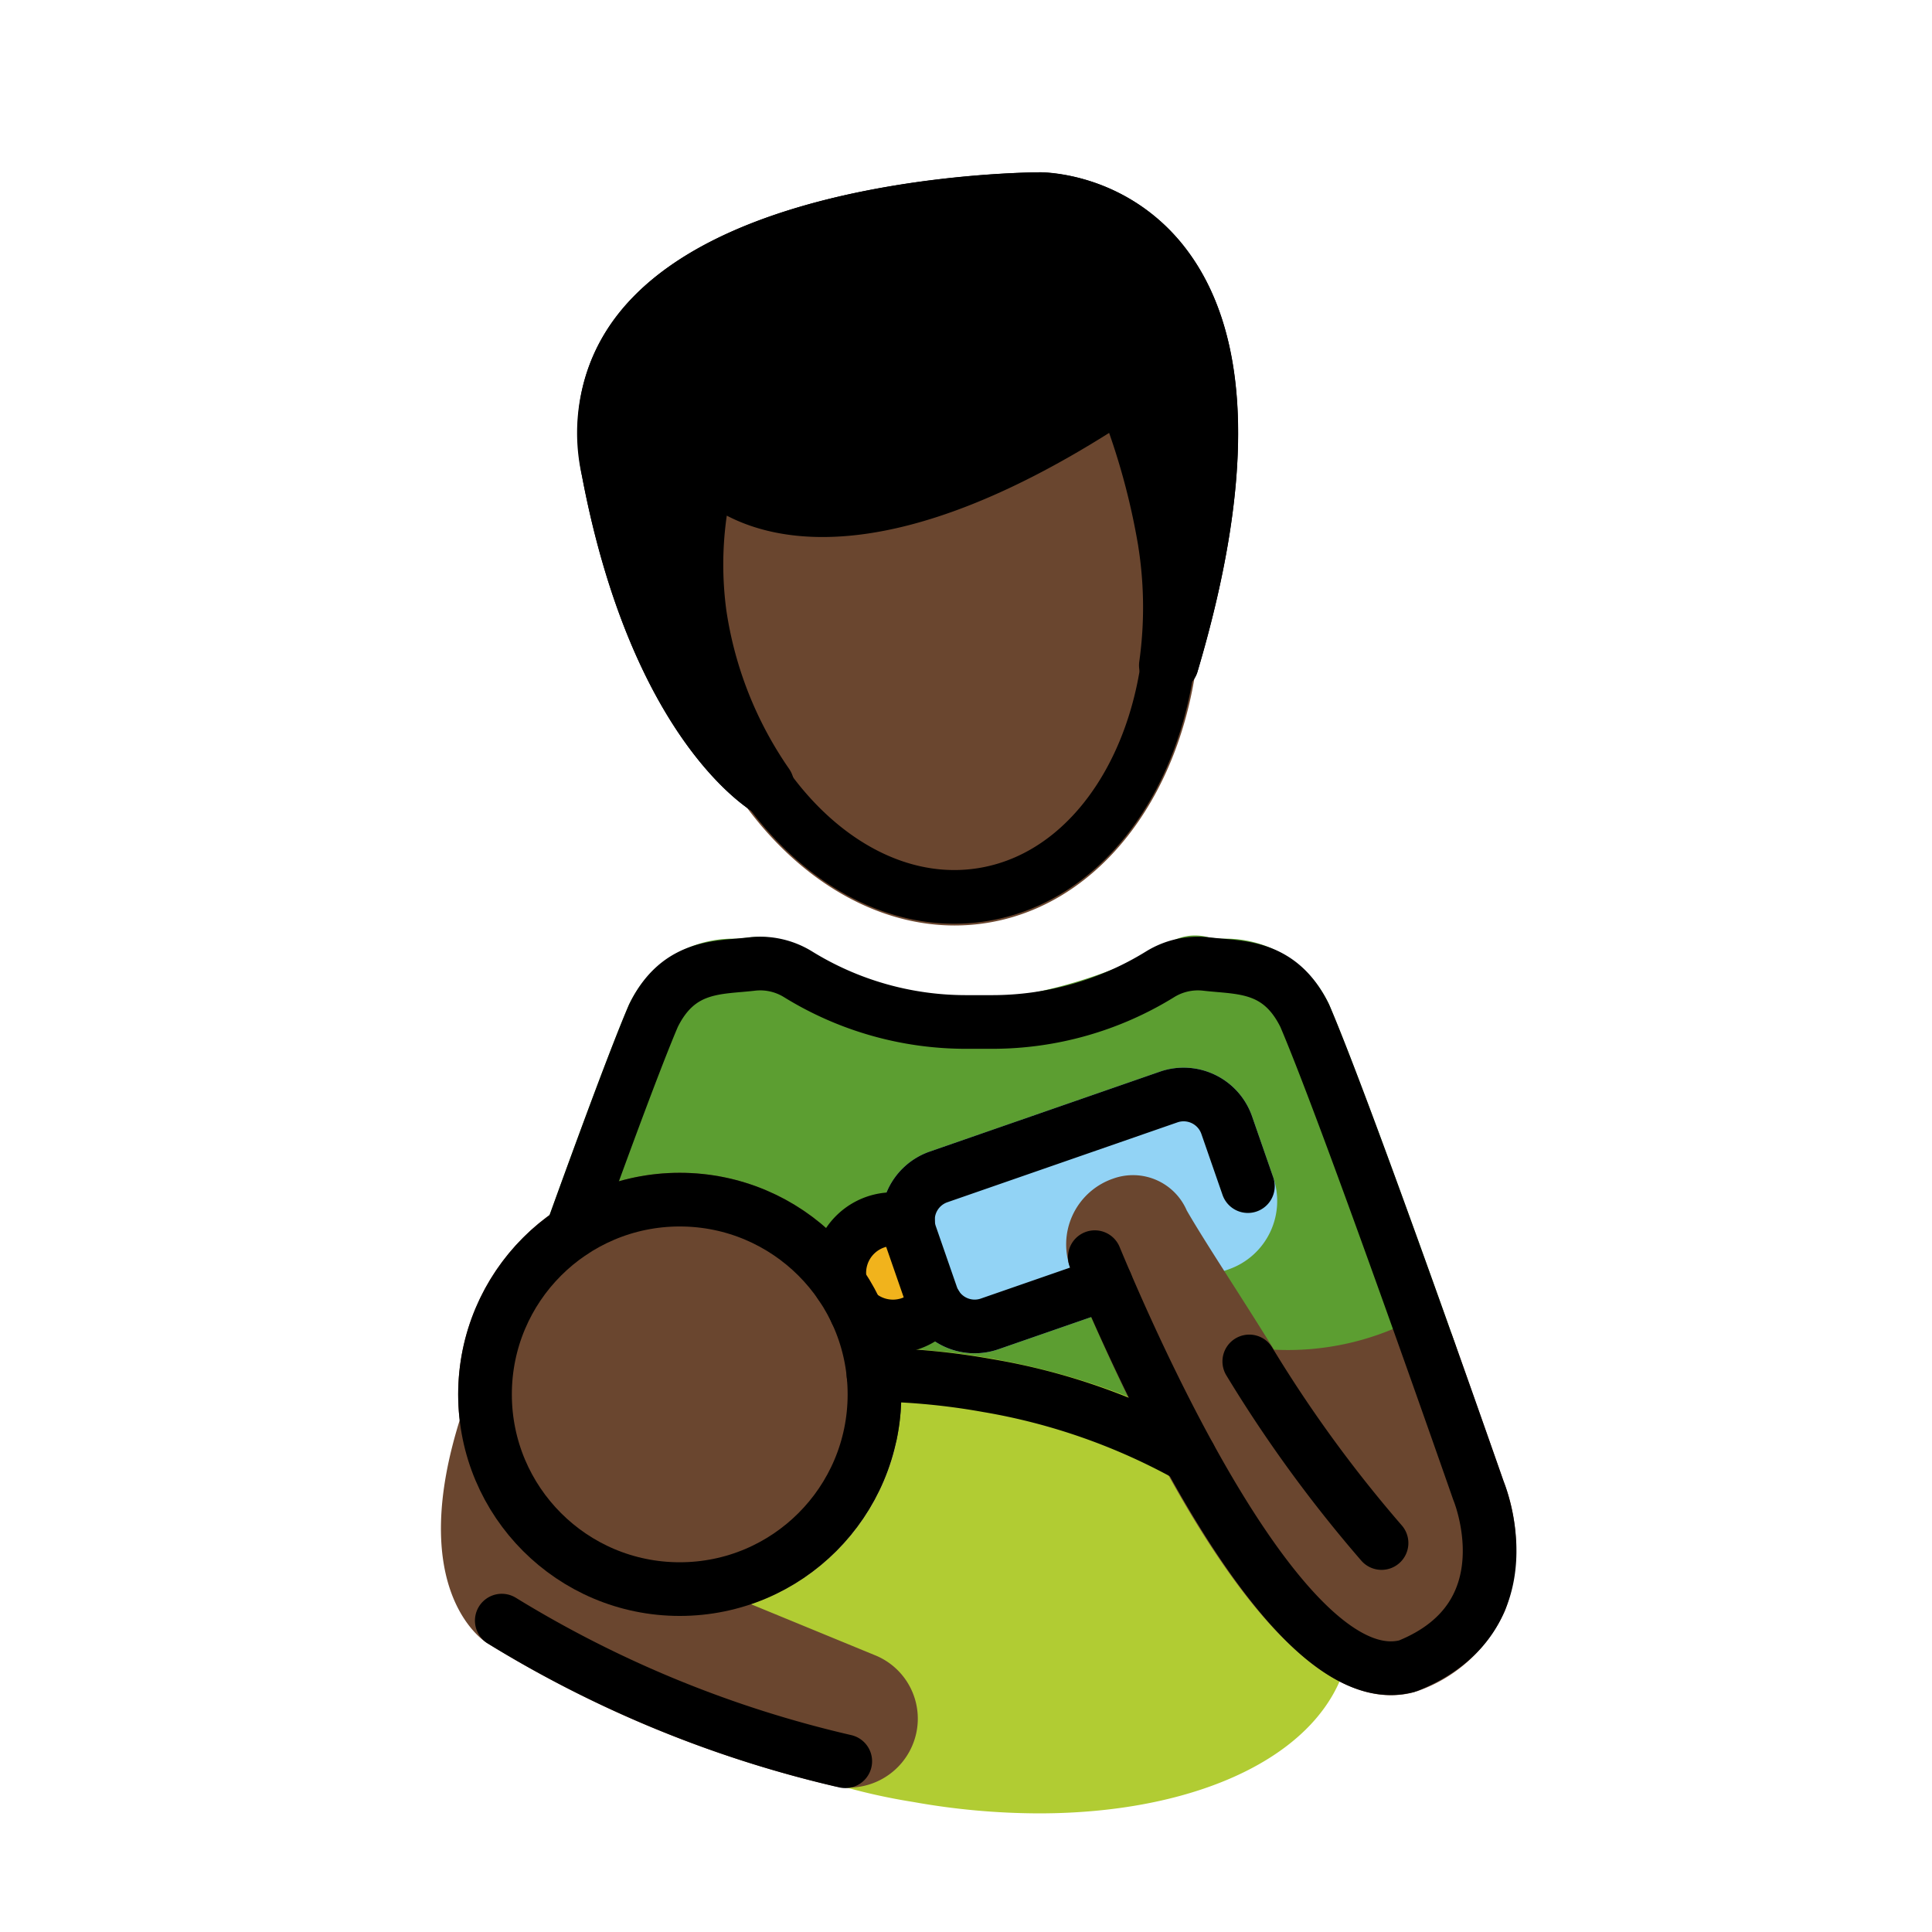 <svg xmlns="http://www.w3.org/2000/svg" viewBox="0 0 72 72"><path fill="#5c9e31" d="M41.009 53.754H28.746a.998.998 0 0 1-.676-.264l-7.43-6.834a1 1 0 0 1-.264-1.076c1.477-4.095 2.504-6.824 3.054-8.111a4.274 4.274 0 0 1 4.018-2.485c.156-.013.31-.026.46-.045a3.065 3.065 0 0 1 2.122.524A11.566 11.566 0 0 0 36 37.342a18.729 18.729 0 0 0 7.414-2.1 1.853 1.853 0 0 1 1.652-.302c.15.018.305.03.46.044a4.253 4.253 0 0 1 3.997 2.437c1.013 2.368 3.119 8.196 4.711 12.678a1 1 0 0 1-.756 1.317l-12.284 2.32a.99.99 0 0 1-.185.018z"/><path fill="#b1cc33" d="M36.978 50.634a27.046 27.046 0 0 0-3.568-.389 8.242 8.242 0 0 1-12.424 8.71 9.393 9.393 0 0 0 3.245 4.135 22.645 22.645 0 0 0 9.801 4.064 26.74 26.74 0 0 0 4.686.425c6.14 0 10.884-2.328 11.549-6.053.825-4.633-5.013-9.417-13.29-10.892z"/><path fill="#92d3f5" d="M36.323 50.434a2.701 2.701 0 0 1-2.55-1.812l-.79-2.275a2.7 2.7 0 0 1 1.663-3.43l8.583-2.98a2.697 2.697 0 0 1 3.43 1.66l.79 2.278a2.698 2.698 0 0 1-1.662 3.43l-8.583 2.98a2.677 2.677 0 0 1-.88.149z"/><circle cx="33.278" cy="47.434" r="2" fill="#f1b31c"/><g fill="#6a462f"><path d="M25.332 60.22a8.257 8.257 0 1 1 8.257-8.256 8.266 8.266 0 0 1-8.257 8.257zm30.708-5s-.843-2.414-1.943-5.508a.946.946 0 0 0-.053-.088.925.925 0 0 0-.036-.098c-.018-.03-.047-.046-.067-.073a.972.972 0 0 0-.133-.143.96.96 0 0 0-.157-.116.994.994 0 0 0-.737-.103.251.251 0 0 0-.183.067.935.935 0 0 0-.098.036 10.17 10.17 0 0 1-5.156 1.104c-1.247-2.023-2.547-3.968-3.25-5.187a2.182 2.182 0 0 0-2.727-1.193 2.592 2.592 0 0 0-1.567 3.456c3.069 7.355 7.545 15.802 11.905 15.802a3.32 3.32 0 0 0 .874-.117c.018-.005.031-.019.05-.025.02-.006.04-.003.06-.011a5.582 5.582 0 0 0 3.27-3.013 6.85 6.85 0 0 0-.053-4.79z"/><path d="m32.612 61.687-8.995-3.7c-.018-.007-.038-.004-.056-.01-.013-.005-.023-.016-.036-.02a6.273 6.273 0 0 1-4.385-5.086.92.92 0 0 0-.042-.119.99.99 0 0 0-.079-.222.976.976 0 0 0-.123-.158.681.681 0 0 0-.347-.259.917.917 0 0 0-.088-.05c-.006-.002-.013 0-.02-.002a.958.958 0 0 0-.238-.027.994.994 0 0 0-.164-.007c-.011 0-.021-.004-.032-.002a.942.942 0 0 0-.148.053.995.995 0 0 0-.188.067 2.527 2.527 0 0 0-.292.244 1 1 0 0 0-.114.201.944.944 0 0 0-.065.115l-.014.05-.003.01c-2.025 6.291.658 8.264.95 8.454a43.291 43.291 0 0 0 12.85 5.318 2.578 2.578 0 0 0 3.098-1.705 2.549 2.549 0 0 0-1.469-3.145zm2.966-27.197c-4.967.001-9.589-4.847-10.617-11.42a12.797 12.797 0 0 1 .543-6.047 1.067 1.067 0 0 1 1.829-.226c.02.023 3.43 3.901 13.962-3.185a1.065 1.065 0 0 1 1.593.509 33.639 33.639 0 0 1 1.637 5.9c1.104 7.085-2.38 13.533-7.77 14.377a7.605 7.605 0 0 1-1.177.092z"/></g><path d="M44.248 9.339a7.234 7.234 0 0 0-5.445-2.918c-.471 0-11.443.06-15.642 5.13a7.176 7.176 0 0 0-1.472 6.19c1.89 9.954 6.318 12.493 6.505 12.595a.986.986 0 0 0 .478.123.997.997 0 0 0 .87-.51.982.982 0 0 0 .039-.864 1.05 1.05 0 0 0-.174-.433 13.94 13.94 0 0 1-2.339-5.912 12.802 12.802 0 0 1 .017-3.524c2.04 1.066 6.412 1.853 14.249-3.083a25.527 25.527 0 0 1 1.078 4.177l.004.014v.014a14.522 14.522 0 0 1 .043 4.306 1.066 1.066 0 0 0 .904 1.207 1.02 1.02 0 0 0 .152.012 1.053 1.053 0 0 0 .751-.328.975.975 0 0 0 .358-.491c2.144-7.213 2.017-12.497-.376-15.705z"/><g fill="none" stroke="#000" stroke-linecap="round" stroke-linejoin="round" stroke-width="2"><path d="M21.315 45.913c1.233-3.416 2.414-6.607 3.035-8.058.943-1.924 2.432-1.78 3.676-1.929a2.682 2.682 0 0 1 1.715.383A11.902 11.902 0 0 0 36 38.086h.975a11.902 11.902 0 0 0 6.259-1.777 2.682 2.682 0 0 1 1.714-.383c1.245.148 2.733.005 3.677 1.928 1.65 3.86 6.47 17.689 6.47 17.689s1.965 4.68-2.62 6.534l-.025.01c-4.399 1.19-9.874-10.964-11.65-15.236m2.67-26.678a32.96 32.96 0 0 0-1.58-5.676h0c-11.672 7.853-15.406 2.947-15.406 2.947a11.811 11.811 0 0 0-.47 5.46c1.02 6.52 5.755 11.195 10.575 10.44s7.901-6.65 6.88-13.17"/><circle cx="25.332" cy="51.964" r="7.257"/><path d="M18.7 60.396a42.852 42.852 0 0 0 12.8 5.241m9.714-17.802-4.338 1.505a1.7 1.7 0 0 1-2.158-1.046l-.79-2.276a1.7 1.7 0 0 1 1.046-2.157l8.583-2.98a1.7 1.7 0 0 1 2.158 1.046l.79 2.276M32.552 51.23a25.701 25.701 0 0 1 4.25.405 23.532 23.532 0 0 1 7.526 2.641m2.229-3.539a49.614 49.614 0 0 0 4.929 6.767"/><path d="M31.326 47.872a2.002 2.002 0 0 1 2.512-2.359m1.042 3.118a2 2 0 0 1-2.972.26M28.677 29.46s-4.181-2.3-6.005-11.906C20.748 7.421 38.803 7.421 38.803 7.421s10.017 0 4.862 17.338"/></g></svg>